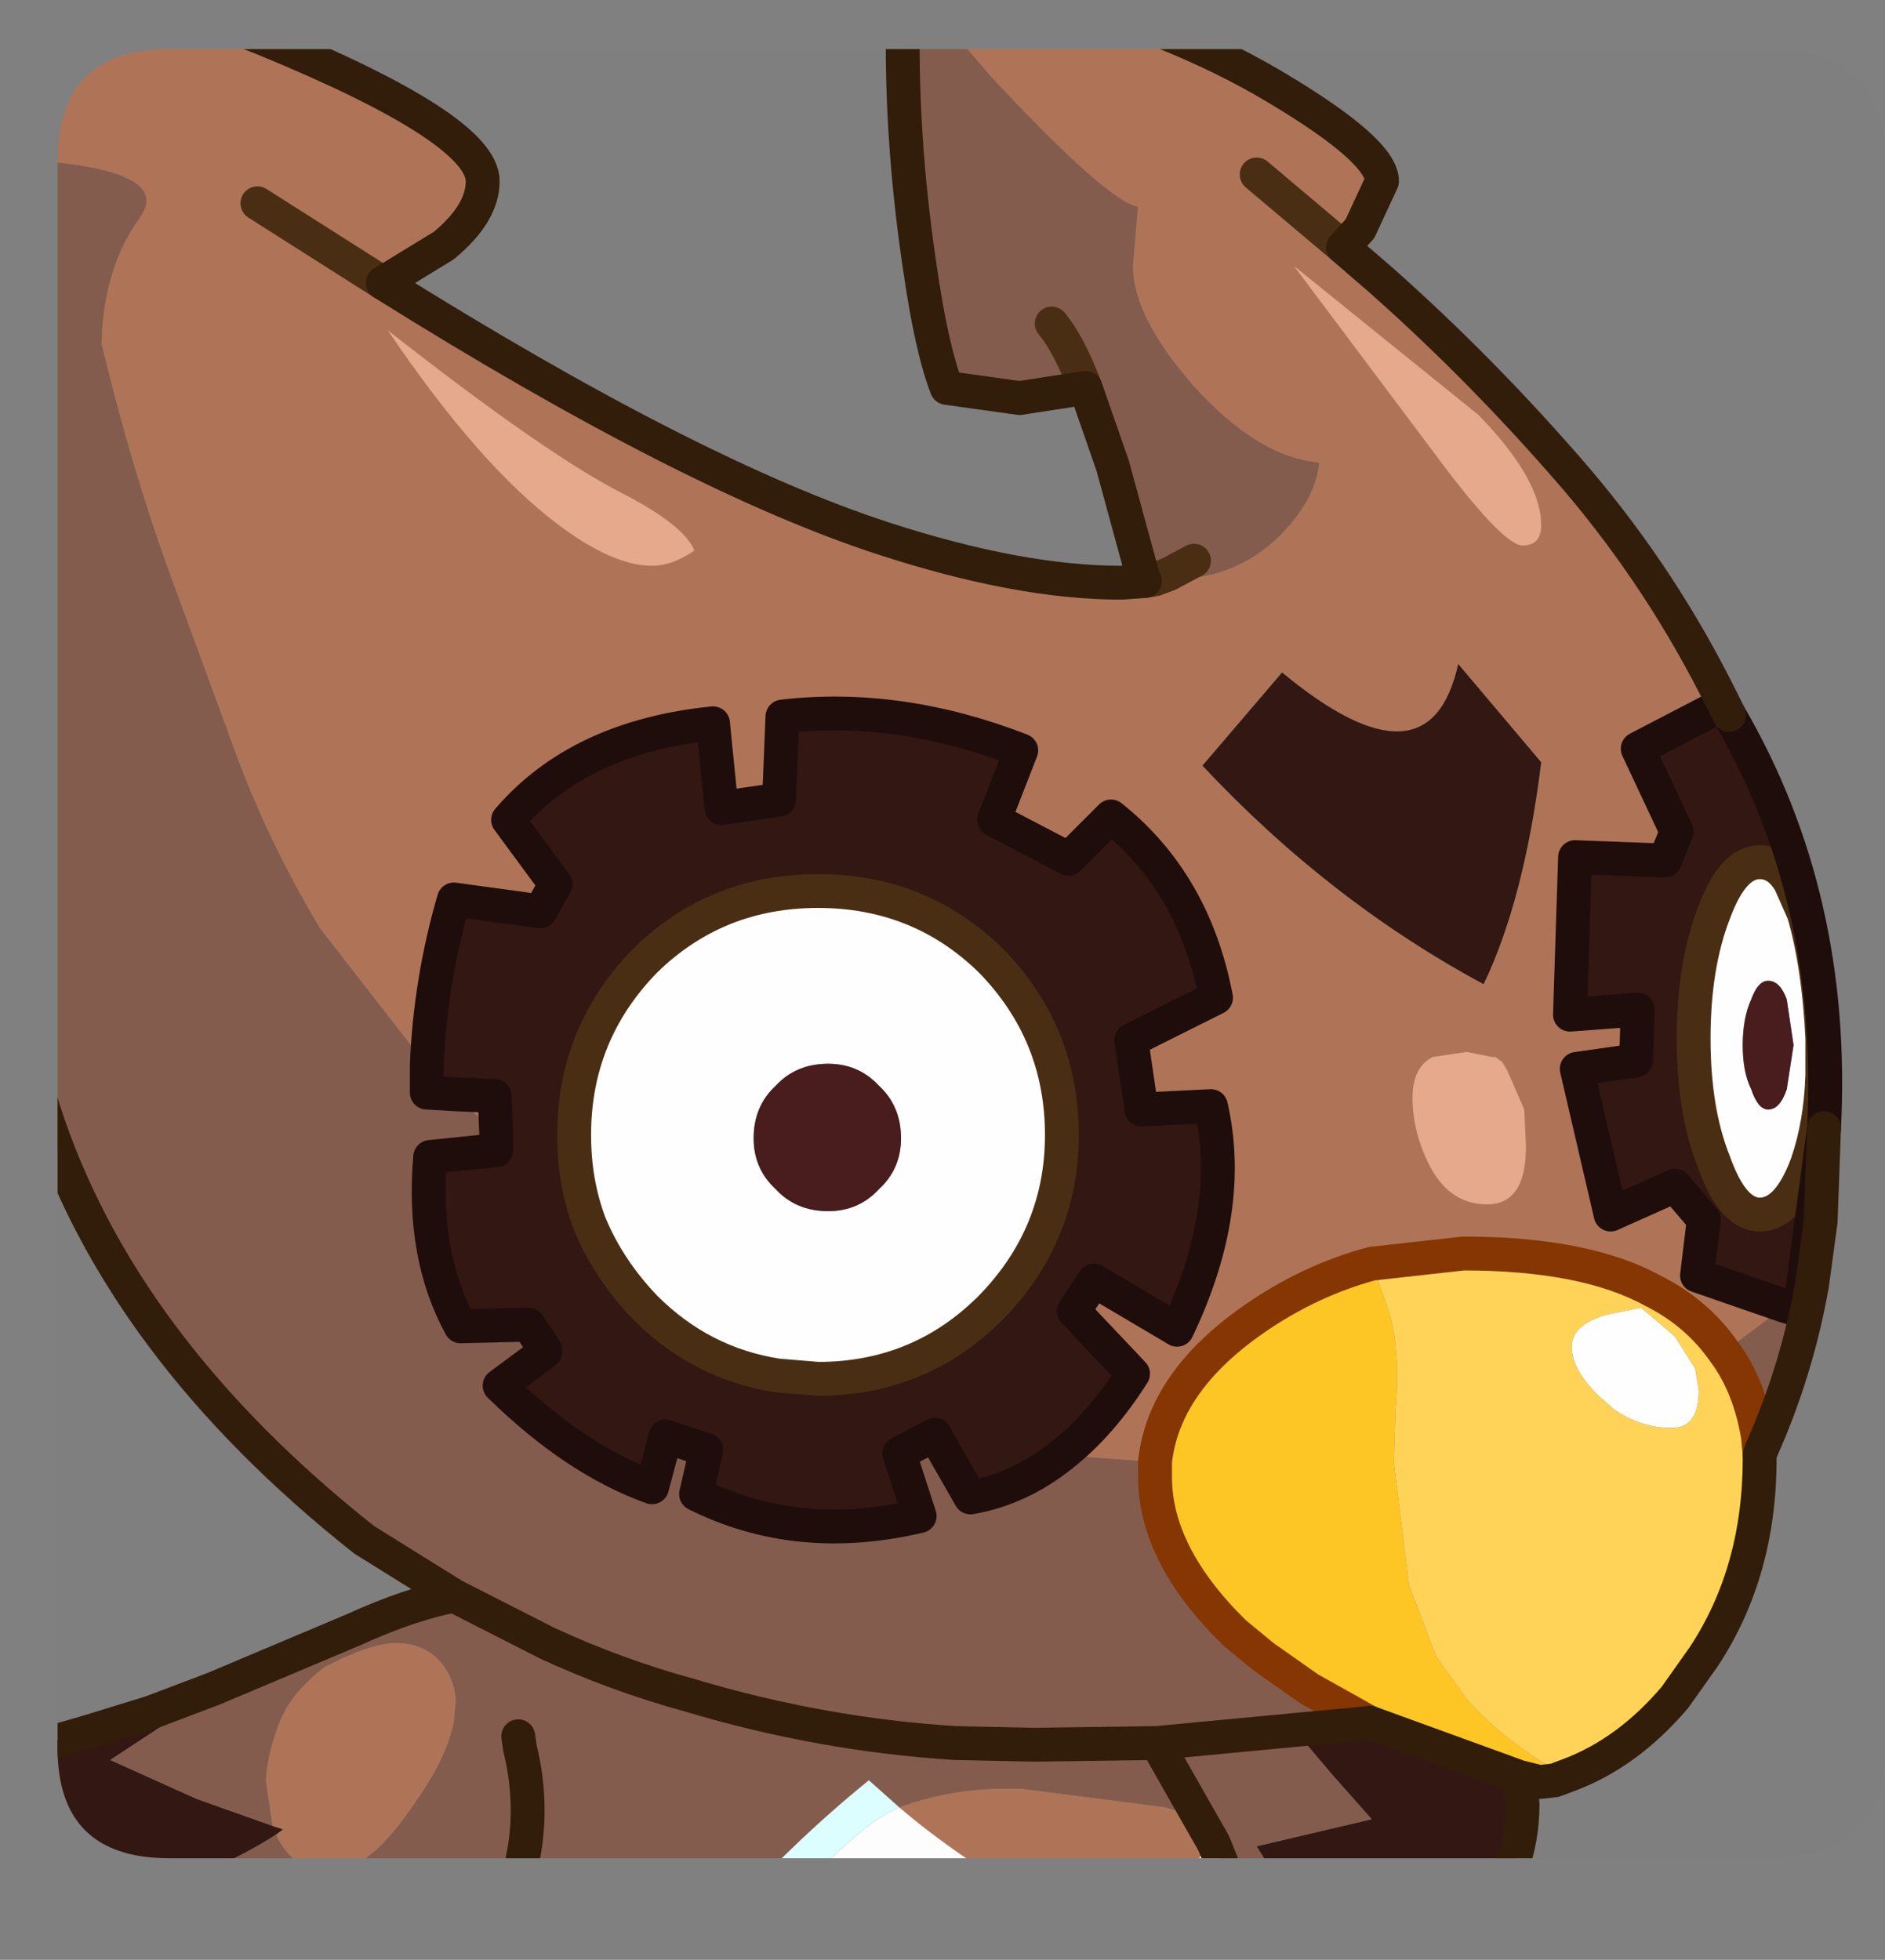 <?xml version="1.0" encoding="UTF-8" standalone="no"?>
<svg xmlns:ffdec="https://www.free-decompiler.com/flash" xmlns:xlink="http://www.w3.org/1999/xlink" ffdec:objectType="frame" height="57.85px" width="55.65px" xmlns="http://www.w3.org/2000/svg">
  <rect width="100%" height="100%" fill="#808080" stroke="none"/>
  <g transform="matrix(1.0, 0.0, 0.0, 1.0, 1.7, 1.45)">
    <clipPath id="clipPath0" transform="matrix(1.0, 0.0, 0.0, 1.0, 0.0, 0.0)">
      <path d="M50.5 0.0 Q53.95 0.0 53.95 3.3 L53.95 50.15 Q53.95 53.4 50.5 53.4 L3.3 53.4 Q0.0 53.4 0.0 50.15 L0.0 3.3 Q0.0 0.0 3.3 0.0 L50.5 0.0" fill="#000000" fill-rule="evenodd" stroke="none"/>
    </clipPath>
    <g clip-path="url(#clipPath0)">
      <use ffdec:characterId="2" height="57.85" transform="matrix(1.0, 0.0, 0.0, 1.0, -1.7, -1.45)" width="54.4" xlink:href="#shape1"/>
    </g>
    <use ffdec:characterId="3" height="53.4" transform="matrix(1.0, 0.0, 0.0, 1.0, 0.0, 0.0)" width="53.95" xlink:href="#shape2"/>
  </g>
  <defs>
    <g id="shape1" transform="matrix(1.0, 0.0, 0.0, 1.0, 1.7, 1.45)">
      <path d="M32.05 15.6 L31.15 12.3 30.35 10.0 28.4 10.3 26.25 10.0 Q25.8 8.85 25.45 6.4 24.95 3.05 24.95 -0.15 L24.95 -0.95 26.05 -0.95 27.55 0.8 Q31.0 4.5 31.9 4.65 L31.75 6.4 Q31.75 7.9 33.55 9.95 35.45 12.05 37.25 12.2 37.15 13.3 36.05 14.4 34.75 15.65 32.9 15.65 L32.8 15.5 32.4 15.65 32.05 15.6 M51.8 36.45 Q51.35 39.0 50.3 41.35 L50.25 41.5 50.2 40.95 Q49.95 39.45 49.2 38.45 L51.0 37.1 51.35 37.2 51.5 36.7 51.8 36.45 M19.1 55.9 L12.75 55.9 3.35 55.9 2.15 54.6 Q4.65 53.85 6.45 52.7 6.95 53.8 8.1 53.8 L8.65 53.65 Q9.5 53.3 10.45 51.9 11.5 50.45 11.7 49.35 L11.75 48.8 Q11.75 48.15 11.3 47.6 10.8 47.05 10.0 47.05 9.25 47.05 7.9 47.75 6.9 48.5 6.55 49.4 6.2 50.3 6.15 51.1 L6.35 52.45 4.1 51.65 1.55 50.5 3.45 49.25 4.6 48.4 8.75 46.65 Q10.4 45.9 11.7 45.65 L9.05 44.0 Q1.85 38.3 -0.4 31.35 L-1.2 28.7 -1.2 3.25 Q3.45 3.5 2.45 4.95 1.35 6.45 1.3 8.7 2.2 12.4 3.25 15.3 L5.25 20.75 Q6.2 23.35 7.75 25.95 L10.9 30.0 10.9 30.8 11.75 30.85 12.25 31.35 12.95 32.0 12.95 32.5 11.0 32.7 Q10.75 35.6 11.9 37.7 L13.9 37.65 14.4 38.4 14.4 38.45 13.05 39.45 Q15.3 41.65 17.55 42.45 L17.95 40.95 19.15 41.35 18.85 42.65 Q21.85 44.15 25.45 43.3 L24.85 41.45 25.8 40.95 25.95 41.0 26.95 42.75 Q28.4 42.5 29.65 41.5 L32.4 41.7 32.4 42.15 Q32.4 44.45 34.75 46.75 L35.6 47.45 36.95 48.4 38.65 49.35 38.75 49.4 38.3 49.45 36.8 49.95 37.65 50.95 38.8 52.25 35.4 53.05 37.05 55.65 36.7 55.75 35.25 55.75 34.15 53.0 34.05 52.95 34.1 52.9 33.7 52.2 32.45 50.0 33.7 52.2 32.7 51.9 28.45 51.35 28.0 51.35 Q26.35 51.35 24.85 51.9 L23.95 51.1 Q21.55 53.05 19.55 55.35 L19.1 55.9 M33.55 15.1 L32.8 15.5 33.55 15.1 M29.35 8.1 Q29.85 8.7 30.35 10.0 29.85 8.7 29.35 8.1 M38.3 49.45 L37.2 49.55 32.45 50.0 28.85 50.05 26.5 50.0 Q22.55 49.75 18.7 48.6 16.5 48.0 14.45 47.05 L11.7 45.65 14.45 47.05 Q16.5 48.0 18.7 48.6 22.55 49.75 26.5 50.0 L28.85 50.05 32.45 50.0 37.2 49.55 38.3 49.45 M34.15 53.0 L34.1 52.9 34.15 53.0 M13.6 49.8 L13.65 50.15 Q14.35 53.0 12.9 55.65 L12.75 55.9 12.9 55.65 Q14.35 53.0 13.65 50.15 L13.6 49.8" fill="#855c4d" fill-rule="evenodd" stroke="none"/>
      <path d="M26.05 -0.95 L31.45 -0.95 Q34.0 -0.05 36.0 1.15 39.1 3.0 39.1 3.9 L38.45 5.3 37.95 5.85 39.05 6.8 Q42.1 9.5 44.85 12.7 47.4 15.7 49.15 19.25 L49.35 19.65 49.15 19.35 46.65 20.65 47.8 23.1 47.45 23.95 44.8 23.85 44.65 28.5 46.65 28.35 46.6 29.85 44.85 30.1 45.85 34.4 47.75 33.55 48.6 34.55 48.4 36.2 51.0 37.1 49.2 38.45 Q48.4 37.3 47.1 36.65 45.1 35.55 41.5 35.55 L38.8 35.85 Q36.95 36.35 35.3 37.5 32.65 39.35 32.4 41.7 L29.65 41.5 Q30.8 40.6 31.75 39.1 L30.0 37.25 30.6 36.35 33.05 37.8 Q34.75 34.25 34.05 31.2 L32.0 31.3 31.7 29.25 34.2 28.0 Q33.55 24.6 31.1 22.65 L29.85 23.9 27.65 22.75 28.45 20.7 Q24.85 19.3 21.4 19.7 L21.3 22.15 19.6 22.4 19.35 19.9 Q15.4 20.3 13.3 22.75 L14.7 24.65 14.25 25.45 11.7 25.1 Q11.0 27.5 10.9 30.0 L7.75 25.95 Q6.2 23.35 5.25 20.75 L3.25 15.3 Q2.2 12.4 1.3 8.7 1.35 6.45 2.45 4.95 3.45 3.5 -1.2 3.25 L-1.2 -0.95 4.45 -0.95 6.1 -0.3 Q12.55 2.35 12.55 3.9 12.55 4.85 11.4 5.8 L9.6 6.9 Q18.7 12.6 24.4 14.45 28.4 15.75 31.4 15.75 L32.1 15.7 32.4 15.65 32.9 15.65 Q34.75 15.65 36.05 14.4 37.15 13.3 37.25 12.2 35.45 12.05 33.55 9.95 31.75 7.9 31.75 6.4 L31.9 4.65 Q31.0 4.5 27.55 0.8 L26.05 -0.95 M52.15 31.85 L52.05 34.6 51.8 36.45 51.5 36.7 52.15 31.85 M43.25 14.65 Q43.8 14.65 43.8 14.05 43.8 12.7 41.95 10.8 L36.5 6.4 40.55 11.8 Q42.65 14.65 43.25 14.65 M41.35 18.15 Q40.5 22.0 36.15 18.4 L33.8 21.15 Q37.55 25.15 42.1 27.6 43.3 25.1 43.8 21.05 L41.35 18.15 M41.6 29.6 L40.6 29.75 Q40.0 30.05 40.0 30.95 40.0 31.9 40.45 32.85 41.05 34.1 42.2 34.1 43.35 34.1 43.35 32.4 L43.3 31.3 42.8 30.15 42.65 29.9 42.45 29.75 42.35 29.75 41.6 29.6 M35.4 3.7 L37.95 5.85 35.4 3.7 M11.75 30.85 L12.9 30.9 12.95 32.0 12.25 31.35 11.75 30.85 M25.8 40.95 L25.9 40.9 25.95 41.0 25.8 40.95 M5.9 4.55 L9.6 6.9 5.9 4.55 M17.55 15.25 Q18.15 15.25 18.8 14.8 18.5 14.05 16.65 13.1 14.4 11.95 9.75 8.3 12.45 12.3 14.8 14.05 16.4 15.25 17.55 15.25 M6.35 52.45 L6.15 51.1 Q6.2 50.3 6.55 49.4 6.9 48.5 7.9 47.75 9.25 47.05 10.0 47.05 10.8 47.05 11.3 47.6 11.75 48.15 11.75 48.8 L11.7 49.35 Q11.5 50.45 10.45 51.9 9.5 53.3 8.65 53.65 L8.1 53.8 Q6.95 53.8 6.45 52.7 L6.65 52.55 6.35 52.45 M33.7 52.2 L34.1 52.9 34.05 52.95 32.6 54.8 Q31.45 55.65 30.0 55.2 L29.05 54.75 28.9 54.7 Q26.55 53.35 24.85 51.9 26.35 51.35 28.0 51.35 L28.45 51.35 32.7 51.9 33.7 52.2" fill="#b07457" fill-rule="evenodd" stroke="none"/>
      <path d="M49.35 19.65 Q52.5 25.05 52.15 31.85 L51.5 36.7 51.35 37.2 51.0 37.1 48.4 36.2 48.6 34.55 47.75 33.55 45.85 34.4 44.85 30.1 46.6 29.85 46.65 28.35 44.65 28.5 44.8 23.85 47.45 23.95 47.8 23.1 46.65 20.65 49.15 19.35 49.35 19.65 M43.15 51.0 L43.25 51.8 Q43.25 53.9 41.8 55.6 L41.5 55.5 40.2 55.25 37.05 55.65 35.4 53.05 38.8 52.25 37.65 50.95 36.8 49.95 38.3 49.45 38.75 49.4 43.15 51.0 M36.3 55.9 L35.3 55.9 35.25 55.75 36.7 55.75 36.3 55.9 M3.35 55.9 L-1.2 55.9 -1.2 50.25 -0.25 50.0 0.8 49.7 2.75 49.1 4.6 48.4 3.45 49.25 1.55 50.5 4.1 51.65 6.35 52.45 6.65 52.55 6.45 52.7 Q4.65 53.85 2.15 54.6 L3.35 55.9 M41.35 18.15 L43.8 21.05 Q43.3 25.1 42.1 27.6 37.55 25.15 33.8 21.15 L36.15 18.4 Q40.5 22.0 41.35 18.15 M50.25 24.0 Q49.45 24.0 48.9 25.5 48.3 27.05 48.3 29.2 48.3 31.35 48.9 32.85 49.45 34.4 50.25 34.4 51.1 34.4 51.65 32.9 52.05 31.75 52.1 30.3 L52.1 29.2 Q52.0 27.05 51.55 25.5 L51.15 24.6 Q50.8 24.0 50.25 24.0 M10.9 30.0 Q11.0 27.5 11.7 25.1 L14.25 25.45 14.7 24.65 13.3 22.75 Q15.4 20.3 19.35 19.9 L19.6 22.4 21.3 22.15 21.4 19.7 Q24.85 19.3 28.45 20.7 L27.65 22.75 29.85 23.9 31.1 22.65 Q33.55 24.6 34.2 28.0 L31.7 29.25 32.0 31.3 34.05 31.2 Q34.75 34.25 33.05 37.8 L30.6 36.35 30.0 37.25 31.75 39.1 Q30.8 40.6 29.65 41.5 28.4 42.5 26.95 42.75 L25.95 41.0 25.9 40.9 25.8 40.95 24.85 41.45 25.45 43.3 Q21.85 44.15 18.85 42.65 L19.15 41.35 17.95 40.95 17.55 42.45 Q15.3 41.65 13.05 39.45 L14.4 38.45 14.4 38.4 13.9 37.65 11.9 37.7 Q10.75 35.6 11.0 32.7 L12.95 32.5 12.95 32.0 12.9 30.9 11.75 30.85 10.9 30.8 10.9 30.0 M15.7 34.65 Q16.25 36.0 17.35 37.15 19.0 38.8 21.25 39.15 L22.45 39.25 Q25.45 39.25 27.55 37.15 29.65 35.0 29.65 32.05 29.65 29.05 27.55 26.9 25.45 24.85 22.45 24.85 19.45 24.85 17.35 26.9 15.25 29.05 15.25 32.05 15.25 33.45 15.7 34.65" fill="#321712" fill-rule="evenodd" stroke="none"/>
      <path d="M43.25 14.65 Q42.65 14.65 40.55 11.8 L36.5 6.4 41.95 10.8 Q43.8 12.7 43.8 14.05 43.8 14.65 43.25 14.65 M41.6 29.6 L42.35 29.75 42.45 29.75 42.65 29.9 42.8 30.15 43.3 31.3 43.35 32.4 Q43.35 34.1 42.2 34.1 41.05 34.1 40.45 32.85 40.0 31.9 40.0 30.95 40.0 30.05 40.6 29.75 L41.6 29.6 M17.55 15.25 Q16.4 15.25 14.8 14.05 12.45 12.3 9.75 8.3 14.4 11.95 16.65 13.1 18.5 14.05 18.8 14.8 18.15 15.25 17.55 15.25" fill="#e7aa8d" fill-rule="evenodd" stroke="none"/>
      <path d="M50.25 24.0 Q50.8 24.0 51.15 24.6 L51.55 25.5 Q52.0 27.05 52.1 29.2 L52.1 30.3 Q52.05 31.75 51.65 32.9 51.1 34.4 50.25 34.4 49.45 34.4 48.9 32.85 48.3 31.35 48.3 29.2 48.3 27.05 48.9 25.5 49.45 24.0 50.25 24.0 M51.05 28.05 Q50.85 27.5 50.5 27.5 50.2 27.5 50.0 28.05 49.75 28.6 49.75 29.4 49.75 30.2 50.0 30.7 50.2 31.3 50.5 31.3 50.85 31.3 51.05 30.7 L51.25 29.4 51.05 28.05 M48.45 39.6 Q48.45 40.7 47.65 40.7 46.75 40.7 45.95 40.15 L45.55 39.8 Q44.7 39.0 44.7 38.3 44.7 37.65 45.75 37.35 L46.75 37.15 47.75 38.0 48.35 38.95 48.45 39.6 M15.7 34.65 Q15.25 33.45 15.25 32.05 15.25 29.05 17.35 26.9 19.45 24.85 22.45 24.85 25.45 24.85 27.55 26.9 29.65 29.05 29.65 32.05 29.65 35.0 27.55 37.15 25.45 39.25 22.45 39.25 L21.25 39.15 Q19.0 38.8 17.35 37.15 16.25 36.0 15.7 34.65 M22.75 29.95 Q21.8 29.95 21.2 30.6 20.55 31.2 20.55 32.15 20.55 33.05 21.2 33.65 21.8 34.3 22.75 34.3 23.65 34.3 24.25 33.65 24.9 33.05 24.9 32.15 24.9 31.2 24.25 30.6 23.65 29.95 22.75 29.95" fill="#ffffff" fill-rule="evenodd" stroke="none"/>
      <path d="M51.05 28.05 L51.25 29.4 51.05 30.7 Q50.85 31.3 50.5 31.3 50.2 31.3 50.0 30.7 49.75 30.2 49.75 29.4 49.75 28.6 50.0 28.05 50.2 27.5 50.5 27.5 50.85 27.5 51.05 28.05 M22.75 29.95 Q23.65 29.95 24.25 30.6 24.9 31.2 24.9 32.15 24.9 33.05 24.25 33.65 23.65 34.3 22.75 34.3 21.8 34.3 21.2 33.65 20.55 33.05 20.55 32.15 20.55 31.2 21.2 30.6 21.8 29.95 22.75 29.95" fill="#491d1d" fill-rule="evenodd" stroke="none"/>
      <path d="M50.25 41.5 L50.25 41.6 Q50.25 44.95 48.6 47.45 L47.75 48.65 Q46.35 50.3 44.6 50.95 L44.35 50.8 44.35 50.85 44.3 50.85 Q42.6 49.85 41.6 48.7 L40.7 47.45 39.9 45.35 39.45 41.75 39.5 40.15 Q39.65 38.2 39.25 37.1 L38.8 35.85 41.5 35.55 Q45.1 35.55 47.1 36.65 48.4 37.3 49.2 38.45 49.95 39.45 50.2 40.95 L50.25 41.5 M41.55 55.9 L36.3 55.9 36.7 55.75 37.05 55.65 40.2 55.25 41.5 55.5 41.55 55.85 41.55 55.9 M48.45 39.6 L48.35 38.95 47.75 38.0 46.75 37.15 45.75 37.35 Q44.7 37.65 44.7 38.3 44.7 39.0 45.55 39.8 L45.95 40.15 Q46.75 40.7 47.65 40.7 48.45 40.7 48.45 39.6" fill="#ffd457" fill-rule="evenodd" stroke="none"/>
      <path d="M44.2 51.1 L43.75 51.15 43.15 51.0 38.75 49.4 38.65 49.35 36.95 48.4 35.6 47.45 34.75 46.75 Q32.4 44.45 32.4 42.15 L32.4 41.7 Q32.65 39.35 35.3 37.5 36.95 36.35 38.8 35.85 L39.25 37.1 Q39.65 38.2 39.5 40.15 L39.45 41.75 39.9 45.35 40.7 47.45 41.6 48.7 Q42.6 49.85 44.3 50.85 L44.2 51.1 M41.8 55.6 L42.25 55.9 41.55 55.9 41.55 55.85 41.5 55.5 41.8 55.6" fill="#ffc725" fill-rule="evenodd" stroke="none"/>
      <path d="M35.3 55.9 L20.95 55.9 21.35 55.15 21.6 54.7 22.1 54.15 Q23.85 52.3 24.85 51.9 26.55 53.35 28.9 54.7 L29.05 54.75 30.0 55.2 Q31.45 55.65 32.6 54.8 L34.05 52.95 34.15 53.0 35.25 55.75 35.3 55.9" fill="#fefefe" fill-rule="evenodd" stroke="none"/>
      <path d="M20.95 55.9 L19.1 55.9 19.55 55.35 Q21.55 53.05 23.95 51.1 L24.85 51.9 Q23.85 52.3 22.1 54.15 L21.6 54.7 21.35 55.15 20.95 55.9" fill="#ddffff" fill-rule="evenodd" stroke="none"/>
      <path d="M32.4 15.65 L32.8 15.5 33.55 15.1 M50.25 24.0 Q49.45 24.0 48.9 25.5 48.3 27.05 48.3 29.2 48.3 31.35 48.9 32.85 49.45 34.4 50.25 34.4 51.1 34.4 51.65 32.9 52.05 31.75 52.1 30.3 L52.1 29.2 Q52.0 27.05 51.55 25.5 L51.15 24.6 Q50.8 24.0 50.25 24.0 M37.95 5.85 L35.4 3.7 M32.4 15.65 L32.1 15.7 M30.35 10.0 Q29.85 8.7 29.35 8.1 M9.6 6.9 L5.9 4.55 M15.7 34.65 Q16.25 36.0 17.35 37.15 19.0 38.8 21.25 39.15 L22.45 39.25 Q25.45 39.25 27.55 37.15 29.65 35.0 29.65 32.05 29.65 29.05 27.55 26.9 25.45 24.85 22.45 24.85 19.45 24.85 17.35 26.9 15.25 29.05 15.25 32.05 15.25 33.45 15.7 34.65" fill="none" stroke="#4a2e13" stroke-linecap="round" stroke-linejoin="round" stroke-width="1.0"/>
      <path d="M49.35 19.65 Q52.5 25.05 52.15 31.85 L51.5 36.7 51.35 37.2 51.0 37.1 48.4 36.2 48.6 34.55 47.75 33.55 45.85 34.4 44.85 30.1 46.6 29.85 46.65 28.35 44.65 28.5 44.8 23.85 47.45 23.95 47.8 23.1 46.65 20.65 49.15 19.35 49.35 19.65 M29.65 41.5 Q30.8 40.6 31.75 39.1 L30.0 37.25 30.6 36.35 33.05 37.8 Q34.75 34.25 34.05 31.2 L32.0 31.3 31.7 29.25 34.2 28.0 Q33.55 24.6 31.1 22.65 L29.85 23.9 27.65 22.75 28.45 20.7 Q24.85 19.3 21.4 19.7 L21.3 22.15 19.6 22.4 19.35 19.9 Q15.4 20.3 13.3 22.75 L14.7 24.65 14.25 25.45 11.7 25.1 Q11.0 27.5 10.9 30.0 L10.9 30.8 11.75 30.85 12.9 30.9 12.95 32.0 12.95 32.5 11.0 32.7 Q10.75 35.6 11.9 37.7 L13.9 37.65 14.4 38.4 14.4 38.45 13.05 39.45 Q15.3 41.65 17.55 42.45 L17.95 40.95 19.15 41.35 18.85 42.65 Q21.85 44.15 25.45 43.3 L24.85 41.45 25.8 40.95 25.9 40.9 25.95 41.0 26.95 42.75 Q28.4 42.5 29.65 41.5" fill="none" stroke="#1f0d0c" stroke-linecap="round" stroke-linejoin="round" stroke-width="1.0"/>
      <path d="M41.8 55.6 L42.25 55.9 M49.2 38.45 Q48.4 37.3 47.1 36.65 45.1 35.55 41.5 35.55 L38.8 35.85 Q36.95 36.35 35.3 37.5 32.65 39.35 32.4 41.7 L32.4 42.15 Q32.4 44.45 34.75 46.75 L35.6 47.45 36.95 48.4 38.65 49.35 38.75 49.4 M50.25 41.5 L50.2 40.95 Q49.95 39.45 49.2 38.45 M37.05 55.65 L40.2 55.25 41.5 55.5 41.8 55.6 M36.7 55.75 L37.05 55.65 M36.7 55.75 L36.3 55.9" fill="none" stroke="#863602" stroke-linecap="round" stroke-linejoin="round" stroke-width="1.0"/>
      <path d="M32.05 15.6 L31.15 12.3 30.35 10.0 28.4 10.3 26.25 10.0 Q25.8 8.85 25.45 6.4 24.95 3.05 24.95 -0.15 L24.95 -0.95 M31.45 -0.95 Q34.0 -0.05 36.0 1.15 39.1 3.0 39.1 3.9 L38.45 5.3 37.95 5.85 39.05 6.8 Q42.1 9.5 44.85 12.7 47.4 15.7 49.15 19.25 L49.35 19.65 M52.15 31.85 L52.05 34.6 51.8 36.45 Q51.35 39.0 50.3 41.35 L50.25 41.5 50.25 41.6 Q50.25 44.95 48.6 47.45 L47.75 48.65 Q46.35 50.3 44.6 50.95 L44.2 51.1 43.75 51.15 43.15 51.0 43.25 51.8 Q43.25 53.9 41.8 55.6 M-1.2 50.25 L-0.25 50.0 0.8 49.7 2.75 49.1 4.6 48.4 8.75 46.65 Q10.4 45.9 11.7 45.65 L9.05 44.0 Q1.85 38.3 -0.4 31.35 L-1.2 28.7 M4.45 -0.95 L6.1 -0.3 Q12.55 2.35 12.55 3.9 12.55 4.85 11.4 5.8 L9.6 6.9 Q18.7 12.6 24.4 14.45 28.4 15.75 31.4 15.75 L32.1 15.7 32.05 15.6 M11.7 45.65 L14.45 47.05 Q16.5 48.0 18.7 48.6 22.55 49.75 26.5 50.0 L28.85 50.05 32.45 50.0 37.2 49.55 38.3 49.45 38.75 49.4 43.15 51.0 M32.45 50.0 L33.7 52.2 34.1 52.9 34.15 53.0 35.25 55.75 35.3 55.9 M12.75 55.9 L12.9 55.65 Q14.35 53.0 13.65 50.15 L13.6 49.8" fill="none" stroke="#311d0a" stroke-linecap="round" stroke-linejoin="round" stroke-width="1.0"/>
    </g>
    <g id="shape2" transform="matrix(1.0, 0.0, 0.0, 1.0, 0.0, 0.0)">
      <path d="M50.5 0.0 Q53.95 0.0 53.95 3.3 L53.95 50.15 Q53.95 53.4 50.5 53.4 L3.3 53.4 Q0.0 53.4 0.0 50.15 L0.0 3.3 Q0.0 0.0 3.3 0.0 L50.5 0.0" fill="#000000" fill-opacity="0.004" fill-rule="evenodd" stroke="none"/>
    </g>
  </defs>
</svg>
